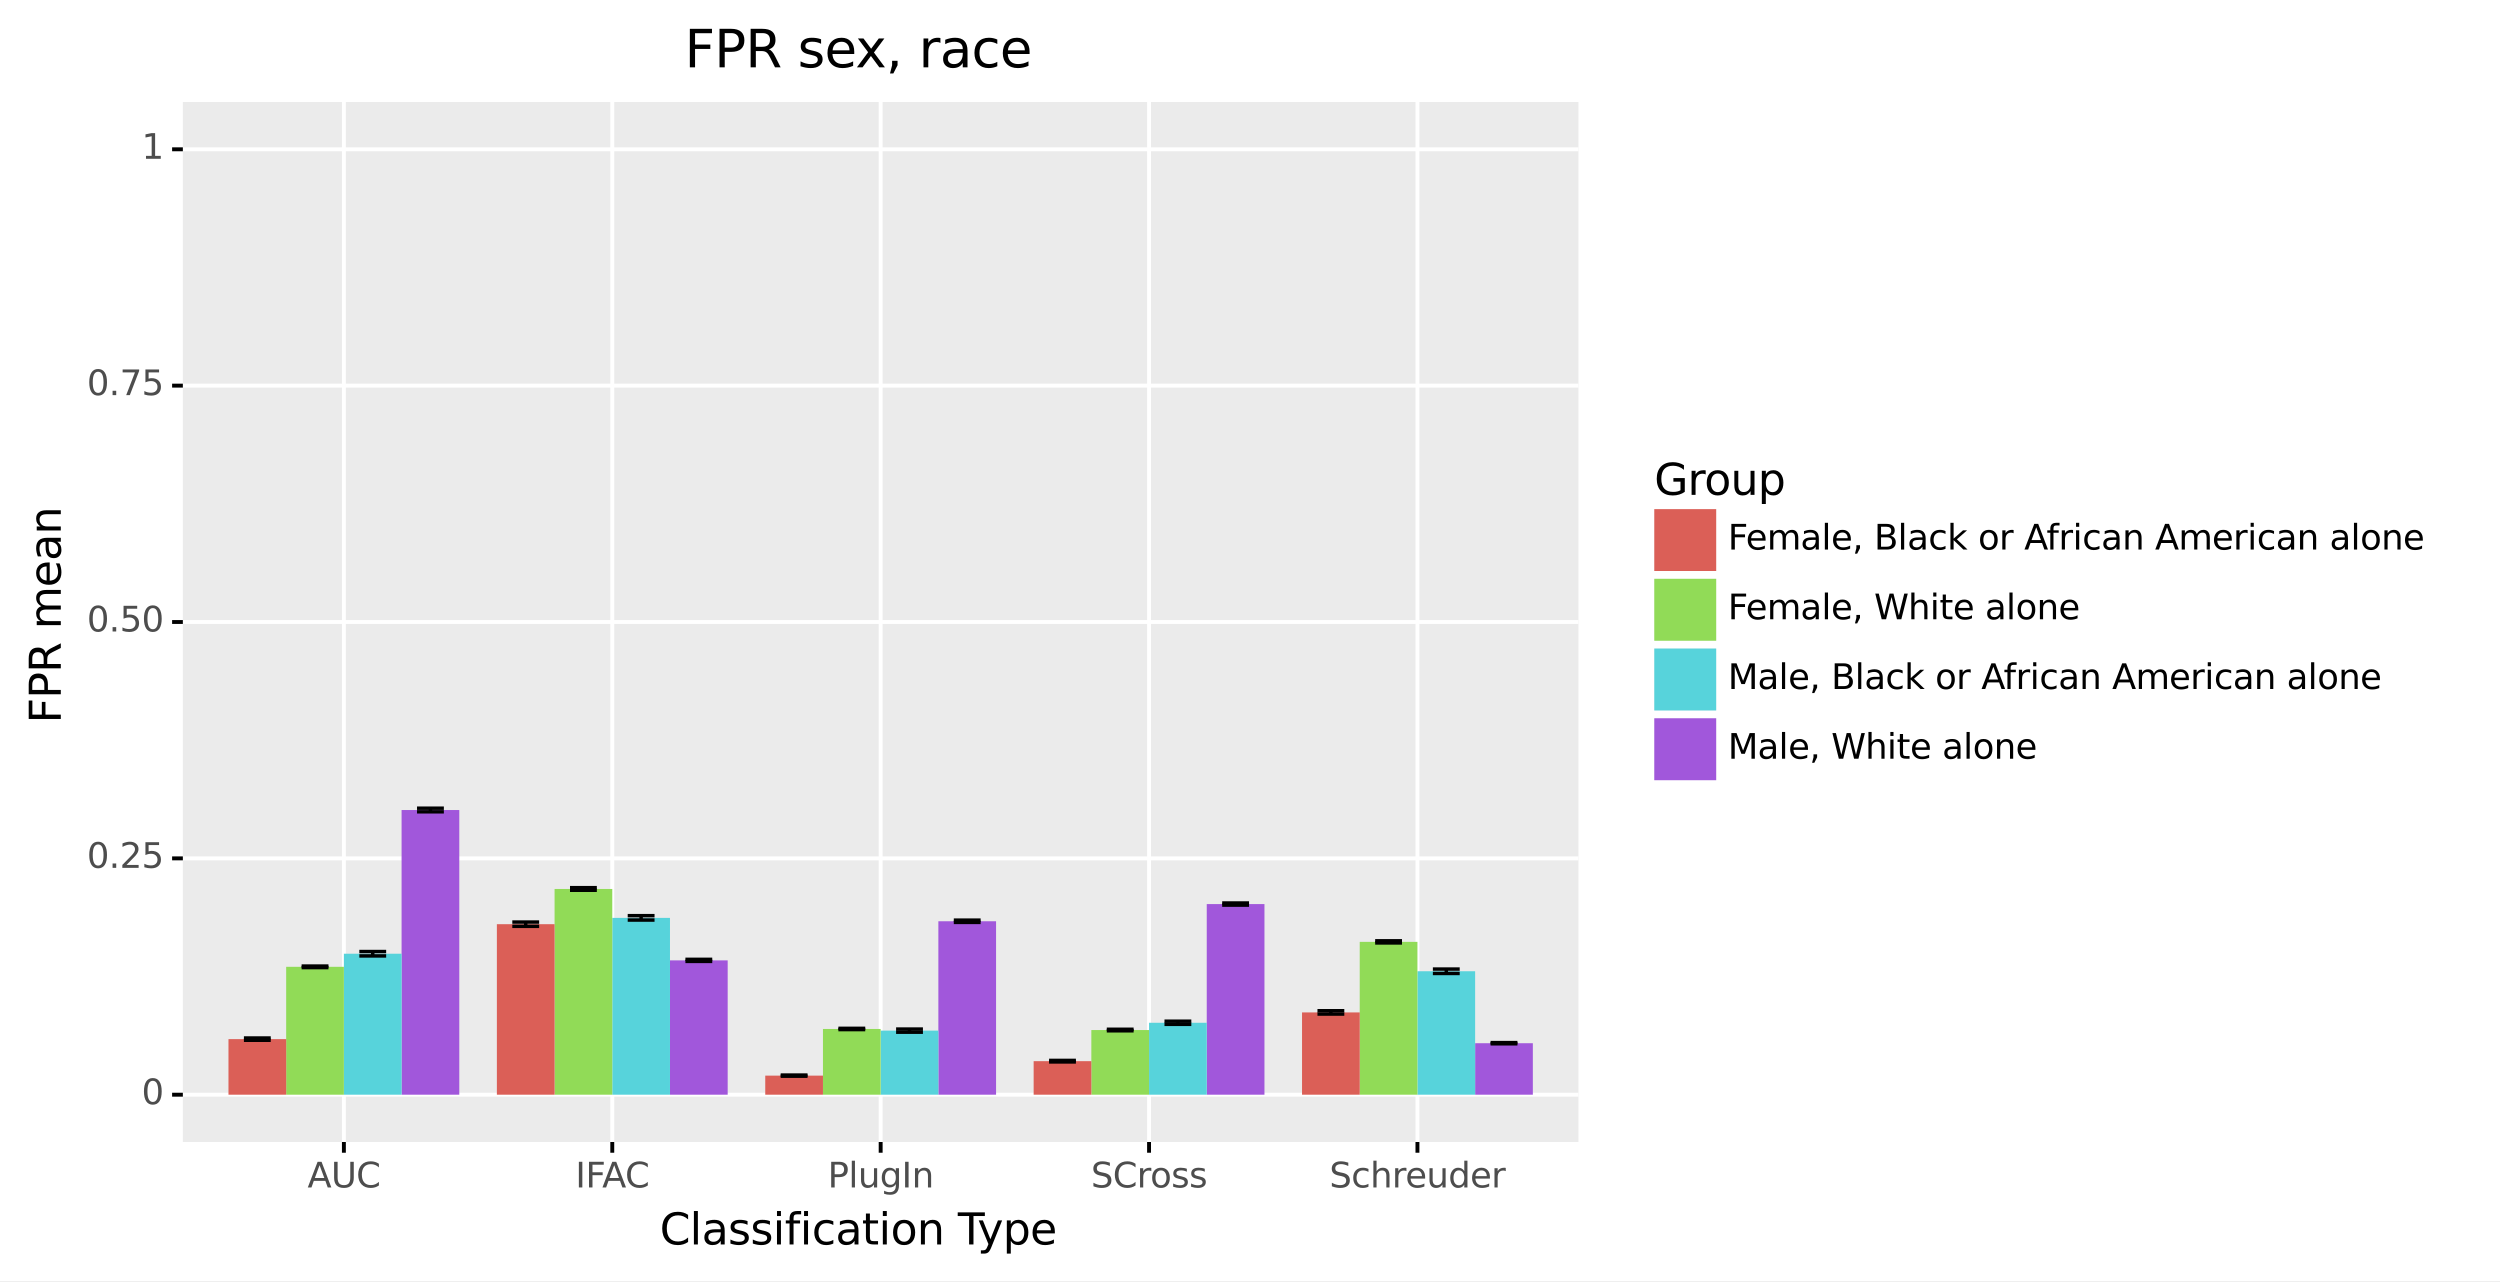 <?xml version="1.0" encoding="utf-8" standalone="no"?>
<!DOCTYPE svg PUBLIC "-//W3C//DTD SVG 1.1//EN"
  "http://www.w3.org/Graphics/SVG/1.1/DTD/svg11.dtd">
<svg xmlns:xlink="http://www.w3.org/1999/xlink" width="639.718pt" height="327.93pt" viewBox="0 0 639.718 327.93" xmlns="http://www.w3.org/2000/svg" version="1.1">
 <rect x="0" y="0" width="639.718" height="327.93" fill="#808080" stroke="none"/>
 <defs>
  <style type="text/css">*{stroke-linejoin: round; stroke-linecap: butt}</style>
 </defs>
 <g id="figure_1">
  <g id="patch_1">
   <path d="M 0 327.93 
L 639.718 327.93 
L 639.718 0 
L 0 0 
z
" style="fill: #ffffff; stroke: #ffffff; stroke-linejoin: miter"/>
  </g>
  <g id="axes_1">
   <g id="patch_2">
    <path d="M 46.79 292.217 
L 403.91 292.217 
L 403.91 26.105 
L 46.79 26.105 
z
" style="fill: #ebebeb"/>
   </g>
   <g id="matplotlib.axis_1">
    <g id="xtick_1">
     <g id="line2d_1">
      <path d="M 87.996 292.217 
L 87.996 26.105 
" clip-path="url(#p2b5a0e7f8f)" style="fill: none; stroke: #ffffff"/>
     </g>
     <g id="line2d_2">
      <path d="M 87.996 292.217 
" style="fill: none; stroke: #333333; stroke-width: 1.5"/>
      <defs>
       <path id="mccb41ea73b" d="M 0 0 
L 0 2.75 
" style="stroke: #000000"/>
      </defs>
      <g>
       <use xlink:href="#mccb41ea73b" x="87.996" y="292.217" style="fill: #333333; stroke: #000000"/>
      </g>
     </g>
     <g id="text_1">
      <!-- AUC -->
      <g style="fill: #4d4d4d" transform="translate(78.693 303.854)scale(0.088 -0.088)">
       <defs>
        <path id="DejaVuSans-41" d="M 2188 4044 
L 1331 1722 
L 3047 1722 
L 2188 4044 
z
M 1831 4666 
L 2547 4666 
L 4325 0 
L 3669 0 
L 3244 1197 
L 1141 1197 
L 716 0 
L 50 0 
L 1831 4666 
z
" transform="scale(0.016)"/>
        <path id="DejaVuSans-55" d="M 556 4666 
L 1191 4666 
L 1191 1831 
Q 1191 1081 1462 751 
Q 1734 422 2344 422 
Q 2950 422 3222 751 
Q 3494 1081 3494 1831 
L 3494 4666 
L 4128 4666 
L 4128 1753 
Q 4128 841 3676 375 
Q 3225 -91 2344 -91 
Q 1459 -91 1007 375 
Q 556 841 556 1753 
L 556 4666 
z
" transform="scale(0.016)"/>
        <path id="DejaVuSans-43" d="M 4122 4306 
L 4122 3641 
Q 3803 3938 3442 4084 
Q 3081 4231 2675 4231 
Q 1875 4231 1450 3742 
Q 1025 3253 1025 2328 
Q 1025 1406 1450 917 
Q 1875 428 2675 428 
Q 3081 428 3442 575 
Q 3803 722 4122 1019 
L 4122 359 
Q 3791 134 3420 21 
Q 3050 -91 2638 -91 
Q 1578 -91 968 557 
Q 359 1206 359 2328 
Q 359 3453 968 4101 
Q 1578 4750 2638 4750 
Q 3056 4750 3426 4639 
Q 3797 4528 4122 4306 
z
" transform="scale(0.016)"/>
       </defs>
       <use xlink:href="#DejaVuSans-41"/>
       <use xlink:href="#DejaVuSans-55" x="68.408"/>
       <use xlink:href="#DejaVuSans-43" x="141.602"/>
      </g>
     </g>
    </g>
    <g id="xtick_2">
     <g id="line2d_3">
      <path d="M 156.673 292.217 
L 156.673 26.105 
" clip-path="url(#p2b5a0e7f8f)" style="fill: none; stroke: #ffffff"/>
     </g>
     <g id="line2d_4">
      <path d="M 156.673 292.217 
" style="fill: none; stroke: #333333; stroke-width: 1.5"/>
      <g>
       <use xlink:href="#mccb41ea73b" x="156.673" y="292.217" style="fill: #333333; stroke: #000000"/>
      </g>
     </g>
     <g id="text_2">
      <!-- IFAC -->
      <g style="fill: #4d4d4d" transform="translate(147.24 303.854)scale(0.088 -0.088)">
       <defs>
        <path id="DejaVuSans-49" d="M 628 4666 
L 1259 4666 
L 1259 0 
L 628 0 
L 628 4666 
z
" transform="scale(0.016)"/>
        <path id="DejaVuSans-46" d="M 628 4666 
L 3309 4666 
L 3309 4134 
L 1259 4134 
L 1259 2759 
L 3109 2759 
L 3109 2228 
L 1259 2228 
L 1259 0 
L 628 0 
L 628 4666 
z
" transform="scale(0.016)"/>
       </defs>
       <use xlink:href="#DejaVuSans-49"/>
       <use xlink:href="#DejaVuSans-46" x="29.492"/>
       <use xlink:href="#DejaVuSans-41" x="77.887"/>
       <use xlink:href="#DejaVuSans-43" x="144.545"/>
      </g>
     </g>
    </g>
    <g id="xtick_3">
     <g id="line2d_5">
      <path d="M 225.35 292.217 
L 225.35 26.105 
" clip-path="url(#p2b5a0e7f8f)" style="fill: none; stroke: #ffffff"/>
     </g>
     <g id="line2d_6">
      <path d="M 225.35 292.217 
" style="fill: none; stroke: #333333; stroke-width: 1.5"/>
      <g>
       <use xlink:href="#mccb41ea73b" x="225.35" y="292.217" style="fill: #333333; stroke: #000000"/>
      </g>
     </g>
     <g id="text_3">
      <!-- PlugIn -->
      <g style="fill: #4d4d4d" transform="translate(211.806 303.854)scale(0.088 -0.088)">
       <defs>
        <path id="DejaVuSans-50" d="M 1259 4147 
L 1259 2394 
L 2053 2394 
Q 2494 2394 2734 2622 
Q 2975 2850 2975 3272 
Q 2975 3691 2734 3919 
Q 2494 4147 2053 4147 
L 1259 4147 
z
M 628 4666 
L 2053 4666 
Q 2838 4666 3239 4311 
Q 3641 3956 3641 3272 
Q 3641 2581 3239 2228 
Q 2838 1875 2053 1875 
L 1259 1875 
L 1259 0 
L 628 0 
L 628 4666 
z
" transform="scale(0.016)"/>
        <path id="DejaVuSans-6c" d="M 603 4863 
L 1178 4863 
L 1178 0 
L 603 0 
L 603 4863 
z
" transform="scale(0.016)"/>
        <path id="DejaVuSans-75" d="M 544 1381 
L 544 3500 
L 1119 3500 
L 1119 1403 
Q 1119 906 1312 657 
Q 1506 409 1894 409 
Q 2359 409 2629 706 
Q 2900 1003 2900 1516 
L 2900 3500 
L 3475 3500 
L 3475 0 
L 2900 0 
L 2900 538 
Q 2691 219 2414 64 
Q 2138 -91 1772 -91 
Q 1169 -91 856 284 
Q 544 659 544 1381 
z
M 1991 3584 
L 1991 3584 
z
" transform="scale(0.016)"/>
        <path id="DejaVuSans-67" d="M 2906 1791 
Q 2906 2416 2648 2759 
Q 2391 3103 1925 3103 
Q 1463 3103 1205 2759 
Q 947 2416 947 1791 
Q 947 1169 1205 825 
Q 1463 481 1925 481 
Q 2391 481 2648 825 
Q 2906 1169 2906 1791 
z
M 3481 434 
Q 3481 -459 3084 -895 
Q 2688 -1331 1869 -1331 
Q 1566 -1331 1297 -1286 
Q 1028 -1241 775 -1147 
L 775 -588 
Q 1028 -725 1275 -790 
Q 1522 -856 1778 -856 
Q 2344 -856 2625 -561 
Q 2906 -266 2906 331 
L 2906 616 
Q 2728 306 2450 153 
Q 2172 0 1784 0 
Q 1141 0 747 490 
Q 353 981 353 1791 
Q 353 2603 747 3093 
Q 1141 3584 1784 3584 
Q 2172 3584 2450 3431 
Q 2728 3278 2906 2969 
L 2906 3500 
L 3481 3500 
L 3481 434 
z
" transform="scale(0.016)"/>
        <path id="DejaVuSans-6e" d="M 3513 2113 
L 3513 0 
L 2938 0 
L 2938 2094 
Q 2938 2591 2744 2837 
Q 2550 3084 2163 3084 
Q 1697 3084 1428 2787 
Q 1159 2491 1159 1978 
L 1159 0 
L 581 0 
L 581 3500 
L 1159 3500 
L 1159 2956 
Q 1366 3272 1645 3428 
Q 1925 3584 2291 3584 
Q 2894 3584 3203 3211 
Q 3513 2838 3513 2113 
z
" transform="scale(0.016)"/>
       </defs>
       <use xlink:href="#DejaVuSans-50"/>
       <use xlink:href="#DejaVuSans-6c" x="60.303"/>
       <use xlink:href="#DejaVuSans-75" x="88.086"/>
       <use xlink:href="#DejaVuSans-67" x="151.465"/>
       <use xlink:href="#DejaVuSans-49" x="214.941"/>
       <use xlink:href="#DejaVuSans-6e" x="244.434"/>
      </g>
     </g>
    </g>
    <g id="xtick_4">
     <g id="line2d_7">
      <path d="M 294.027 292.217 
L 294.027 26.105 
" clip-path="url(#p2b5a0e7f8f)" style="fill: none; stroke: #ffffff"/>
     </g>
     <g id="line2d_8">
      <path d="M 294.027 292.217 
" style="fill: none; stroke: #333333; stroke-width: 1.5"/>
      <g>
       <use xlink:href="#mccb41ea73b" x="294.027" y="292.217" style="fill: #333333; stroke: #000000"/>
      </g>
     </g>
     <g id="text_4">
      <!-- SCross -->
      <g style="fill: #4d4d4d" transform="translate(279.175 303.854)scale(0.088 -0.088)">
       <defs>
        <path id="DejaVuSans-53" d="M 3425 4513 
L 3425 3897 
Q 3066 4069 2747 4153 
Q 2428 4238 2131 4238 
Q 1616 4238 1336 4038 
Q 1056 3838 1056 3469 
Q 1056 3159 1242 3001 
Q 1428 2844 1947 2747 
L 2328 2669 
Q 3034 2534 3370 2195 
Q 3706 1856 3706 1288 
Q 3706 609 3251 259 
Q 2797 -91 1919 -91 
Q 1588 -91 1214 -16 
Q 841 59 441 206 
L 441 856 
Q 825 641 1194 531 
Q 1563 422 1919 422 
Q 2459 422 2753 634 
Q 3047 847 3047 1241 
Q 3047 1584 2836 1778 
Q 2625 1972 2144 2069 
L 1759 2144 
Q 1053 2284 737 2584 
Q 422 2884 422 3419 
Q 422 4038 858 4394 
Q 1294 4750 2059 4750 
Q 2388 4750 2728 4690 
Q 3069 4631 3425 4513 
z
" transform="scale(0.016)"/>
        <path id="DejaVuSans-72" d="M 2631 2963 
Q 2534 3019 2420 3045 
Q 2306 3072 2169 3072 
Q 1681 3072 1420 2755 
Q 1159 2438 1159 1844 
L 1159 0 
L 581 0 
L 581 3500 
L 1159 3500 
L 1159 2956 
Q 1341 3275 1631 3429 
Q 1922 3584 2338 3584 
Q 2397 3584 2469 3576 
Q 2541 3569 2628 3553 
L 2631 2963 
z
" transform="scale(0.016)"/>
        <path id="DejaVuSans-6f" d="M 1959 3097 
Q 1497 3097 1228 2736 
Q 959 2375 959 1747 
Q 959 1119 1226 758 
Q 1494 397 1959 397 
Q 2419 397 2687 759 
Q 2956 1122 2956 1747 
Q 2956 2369 2687 2733 
Q 2419 3097 1959 3097 
z
M 1959 3584 
Q 2709 3584 3137 3096 
Q 3566 2609 3566 1747 
Q 3566 888 3137 398 
Q 2709 -91 1959 -91 
Q 1206 -91 779 398 
Q 353 888 353 1747 
Q 353 2609 779 3096 
Q 1206 3584 1959 3584 
z
" transform="scale(0.016)"/>
        <path id="DejaVuSans-73" d="M 2834 3397 
L 2834 2853 
Q 2591 2978 2328 3040 
Q 2066 3103 1784 3103 
Q 1356 3103 1142 2972 
Q 928 2841 928 2578 
Q 928 2378 1081 2264 
Q 1234 2150 1697 2047 
L 1894 2003 
Q 2506 1872 2764 1633 
Q 3022 1394 3022 966 
Q 3022 478 2636 193 
Q 2250 -91 1575 -91 
Q 1294 -91 989 -36 
Q 684 19 347 128 
L 347 722 
Q 666 556 975 473 
Q 1284 391 1588 391 
Q 1994 391 2212 530 
Q 2431 669 2431 922 
Q 2431 1156 2273 1281 
Q 2116 1406 1581 1522 
L 1381 1569 
Q 847 1681 609 1914 
Q 372 2147 372 2553 
Q 372 3047 722 3315 
Q 1072 3584 1716 3584 
Q 2034 3584 2315 3537 
Q 2597 3491 2834 3397 
z
" transform="scale(0.016)"/>
       </defs>
       <use xlink:href="#DejaVuSans-53"/>
       <use xlink:href="#DejaVuSans-43" x="63.477"/>
       <use xlink:href="#DejaVuSans-72" x="133.301"/>
       <use xlink:href="#DejaVuSans-6f" x="172.164"/>
       <use xlink:href="#DejaVuSans-73" x="233.346"/>
       <use xlink:href="#DejaVuSans-73" x="285.445"/>
      </g>
     </g>
    </g>
    <g id="xtick_5">
     <g id="line2d_9">
      <path d="M 362.704 292.217 
L 362.704 26.105 
" clip-path="url(#p2b5a0e7f8f)" style="fill: none; stroke: #ffffff"/>
     </g>
     <g id="line2d_10">
      <path d="M 362.704 292.217 
" style="fill: none; stroke: #333333; stroke-width: 1.5"/>
      <g>
       <use xlink:href="#mccb41ea73b" x="362.704" y="292.217" style="fill: #333333; stroke: #000000"/>
      </g>
     </g>
     <g id="text_5">
      <!-- Schreuder -->
      <g style="fill: #4d4d4d" transform="translate(340.187 303.854)scale(0.088 -0.088)">
       <defs>
        <path id="DejaVuSans-63" d="M 3122 3366 
L 3122 2828 
Q 2878 2963 2633 3030 
Q 2388 3097 2138 3097 
Q 1578 3097 1268 2742 
Q 959 2388 959 1747 
Q 959 1106 1268 751 
Q 1578 397 2138 397 
Q 2388 397 2633 464 
Q 2878 531 3122 666 
L 3122 134 
Q 2881 22 2623 -34 
Q 2366 -91 2075 -91 
Q 1284 -91 818 406 
Q 353 903 353 1747 
Q 353 2603 823 3093 
Q 1294 3584 2113 3584 
Q 2378 3584 2631 3529 
Q 2884 3475 3122 3366 
z
" transform="scale(0.016)"/>
        <path id="DejaVuSans-68" d="M 3513 2113 
L 3513 0 
L 2938 0 
L 2938 2094 
Q 2938 2591 2744 2837 
Q 2550 3084 2163 3084 
Q 1697 3084 1428 2787 
Q 1159 2491 1159 1978 
L 1159 0 
L 581 0 
L 581 4863 
L 1159 4863 
L 1159 2956 
Q 1366 3272 1645 3428 
Q 1925 3584 2291 3584 
Q 2894 3584 3203 3211 
Q 3513 2838 3513 2113 
z
" transform="scale(0.016)"/>
        <path id="DejaVuSans-65" d="M 3597 1894 
L 3597 1613 
L 953 1613 
Q 991 1019 1311 708 
Q 1631 397 2203 397 
Q 2534 397 2845 478 
Q 3156 559 3463 722 
L 3463 178 
Q 3153 47 2828 -22 
Q 2503 -91 2169 -91 
Q 1331 -91 842 396 
Q 353 884 353 1716 
Q 353 2575 817 3079 
Q 1281 3584 2069 3584 
Q 2775 3584 3186 3129 
Q 3597 2675 3597 1894 
z
M 3022 2063 
Q 3016 2534 2758 2815 
Q 2500 3097 2075 3097 
Q 1594 3097 1305 2825 
Q 1016 2553 972 2059 
L 3022 2063 
z
" transform="scale(0.016)"/>
        <path id="DejaVuSans-64" d="M 2906 2969 
L 2906 4863 
L 3481 4863 
L 3481 0 
L 2906 0 
L 2906 525 
Q 2725 213 2448 61 
Q 2172 -91 1784 -91 
Q 1150 -91 751 415 
Q 353 922 353 1747 
Q 353 2572 751 3078 
Q 1150 3584 1784 3584 
Q 2172 3584 2448 3432 
Q 2725 3281 2906 2969 
z
M 947 1747 
Q 947 1113 1208 752 
Q 1469 391 1925 391 
Q 2381 391 2643 752 
Q 2906 1113 2906 1747 
Q 2906 2381 2643 2742 
Q 2381 3103 1925 3103 
Q 1469 3103 1208 2742 
Q 947 2381 947 1747 
z
" transform="scale(0.016)"/>
       </defs>
       <use xlink:href="#DejaVuSans-53"/>
       <use xlink:href="#DejaVuSans-63" x="63.477"/>
       <use xlink:href="#DejaVuSans-68" x="118.457"/>
       <use xlink:href="#DejaVuSans-72" x="181.836"/>
       <use xlink:href="#DejaVuSans-65" x="220.699"/>
       <use xlink:href="#DejaVuSans-75" x="282.223"/>
       <use xlink:href="#DejaVuSans-64" x="345.602"/>
       <use xlink:href="#DejaVuSans-65" x="409.078"/>
       <use xlink:href="#DejaVuSans-72" x="470.602"/>
      </g>
     </g>
    </g>
    <g id="text_6">
     <!-- Classification Type -->
     <g transform="translate(168.82 318.442)scale(0.11 -0.11)">
      <defs>
       <path id="DejaVuSans-61" d="M 2194 1759 
Q 1497 1759 1228 1600 
Q 959 1441 959 1056 
Q 959 750 1161 570 
Q 1363 391 1709 391 
Q 2188 391 2477 730 
Q 2766 1069 2766 1631 
L 2766 1759 
L 2194 1759 
z
M 3341 1997 
L 3341 0 
L 2766 0 
L 2766 531 
Q 2569 213 2275 61 
Q 1981 -91 1556 -91 
Q 1019 -91 701 211 
Q 384 513 384 1019 
Q 384 1609 779 1909 
Q 1175 2209 1959 2209 
L 2766 2209 
L 2766 2266 
Q 2766 2663 2505 2880 
Q 2244 3097 1772 3097 
Q 1472 3097 1187 3025 
Q 903 2953 641 2809 
L 641 3341 
Q 956 3463 1253 3523 
Q 1550 3584 1831 3584 
Q 2591 3584 2966 3190 
Q 3341 2797 3341 1997 
z
" transform="scale(0.016)"/>
       <path id="DejaVuSans-69" d="M 603 3500 
L 1178 3500 
L 1178 0 
L 603 0 
L 603 3500 
z
M 603 4863 
L 1178 4863 
L 1178 4134 
L 603 4134 
L 603 4863 
z
" transform="scale(0.016)"/>
       <path id="DejaVuSans-66" d="M 2375 4863 
L 2375 4384 
L 1825 4384 
Q 1516 4384 1395 4259 
Q 1275 4134 1275 3809 
L 1275 3500 
L 2222 3500 
L 2222 3053 
L 1275 3053 
L 1275 0 
L 697 0 
L 697 3053 
L 147 3053 
L 147 3500 
L 697 3500 
L 697 3744 
Q 697 4328 969 4595 
Q 1241 4863 1831 4863 
L 2375 4863 
z
" transform="scale(0.016)"/>
       <path id="DejaVuSans-74" d="M 1172 4494 
L 1172 3500 
L 2356 3500 
L 2356 3053 
L 1172 3053 
L 1172 1153 
Q 1172 725 1289 603 
Q 1406 481 1766 481 
L 2356 481 
L 2356 0 
L 1766 0 
Q 1100 0 847 248 
Q 594 497 594 1153 
L 594 3053 
L 172 3053 
L 172 3500 
L 594 3500 
L 594 4494 
L 1172 4494 
z
" transform="scale(0.016)"/>
       <path id="DejaVuSans-20" transform="scale(0.016)"/>
       <path id="DejaVuSans-54" d="M -19 4666 
L 3928 4666 
L 3928 4134 
L 2272 4134 
L 2272 0 
L 1638 0 
L 1638 4134 
L -19 4134 
L -19 4666 
z
" transform="scale(0.016)"/>
       <path id="DejaVuSans-79" d="M 2059 -325 
Q 1816 -950 1584 -1140 
Q 1353 -1331 966 -1331 
L 506 -1331 
L 506 -850 
L 844 -850 
Q 1081 -850 1212 -737 
Q 1344 -625 1503 -206 
L 1606 56 
L 191 3500 
L 800 3500 
L 1894 763 
L 2988 3500 
L 3597 3500 
L 2059 -325 
z
" transform="scale(0.016)"/>
       <path id="DejaVuSans-70" d="M 1159 525 
L 1159 -1331 
L 581 -1331 
L 581 3500 
L 1159 3500 
L 1159 2969 
Q 1341 3281 1617 3432 
Q 1894 3584 2278 3584 
Q 2916 3584 3314 3078 
Q 3713 2572 3713 1747 
Q 3713 922 3314 415 
Q 2916 -91 2278 -91 
Q 1894 -91 1617 61 
Q 1341 213 1159 525 
z
M 3116 1747 
Q 3116 2381 2855 2742 
Q 2594 3103 2138 3103 
Q 1681 3103 1420 2742 
Q 1159 2381 1159 1747 
Q 1159 1113 1420 752 
Q 1681 391 2138 391 
Q 2594 391 2855 752 
Q 3116 1113 3116 1747 
z
" transform="scale(0.016)"/>
      </defs>
      <use xlink:href="#DejaVuSans-43"/>
      <use xlink:href="#DejaVuSans-6c" x="69.824"/>
      <use xlink:href="#DejaVuSans-61" x="97.607"/>
      <use xlink:href="#DejaVuSans-73" x="158.887"/>
      <use xlink:href="#DejaVuSans-73" x="210.986"/>
      <use xlink:href="#DejaVuSans-69" x="263.086"/>
      <use xlink:href="#DejaVuSans-66" x="290.869"/>
      <use xlink:href="#DejaVuSans-69" x="326.074"/>
      <use xlink:href="#DejaVuSans-63" x="353.857"/>
      <use xlink:href="#DejaVuSans-61" x="408.838"/>
      <use xlink:href="#DejaVuSans-74" x="470.117"/>
      <use xlink:href="#DejaVuSans-69" x="509.326"/>
      <use xlink:href="#DejaVuSans-6f" x="537.109"/>
      <use xlink:href="#DejaVuSans-6e" x="598.291"/>
      <use xlink:href="#DejaVuSans-20" x="661.67"/>
      <use xlink:href="#DejaVuSans-54" x="693.457"/>
      <use xlink:href="#DejaVuSans-79" x="738.916"/>
      <use xlink:href="#DejaVuSans-70" x="798.096"/>
      <use xlink:href="#DejaVuSans-65" x="861.572"/>
     </g>
    </g>
   </g>
   <g id="matplotlib.axis_2">
    <g id="ytick_1">
     <g id="line2d_11">
      <path d="M 46.79 280.121 
L 403.91 280.121 
" clip-path="url(#p2b5a0e7f8f)" style="fill: none; stroke: #ffffff"/>
     </g>
     <g id="line2d_12">
      <path d="M 46.79 280.121 
" style="fill: none; stroke: #333333; stroke-width: 1.5"/>
      <defs>
       <path id="m14f2ec6ca0" d="M 0 0 
L -2.75 0 
" style="stroke: #000000"/>
      </defs>
      <g>
       <use xlink:href="#m14f2ec6ca0" x="46.79" y="280.121" style="fill: #333333; stroke: #000000"/>
      </g>
     </g>
     <g id="text_7">
      <!-- 0 -->
      <g style="fill: #4d4d4d" transform="translate(36.241 282.55)scale(0.088 -0.088)">
       <defs>
        <path id="DejaVuSans-30" d="M 2034 4250 
Q 1547 4250 1301 3770 
Q 1056 3291 1056 2328 
Q 1056 1369 1301 889 
Q 1547 409 2034 409 
Q 2525 409 2770 889 
Q 3016 1369 3016 2328 
Q 3016 3291 2770 3770 
Q 2525 4250 2034 4250 
z
M 2034 4750 
Q 2819 4750 3233 4129 
Q 3647 3509 3647 2328 
Q 3647 1150 3233 529 
Q 2819 -91 2034 -91 
Q 1250 -91 836 529 
Q 422 1150 422 2328 
Q 422 3509 836 4129 
Q 1250 4750 2034 4750 
z
" transform="scale(0.016)"/>
       </defs>
       <use xlink:href="#DejaVuSans-30"/>
      </g>
     </g>
    </g>
    <g id="ytick_2">
     <g id="line2d_13">
      <path d="M 46.79 219.641 
L 403.91 219.641 
" clip-path="url(#p2b5a0e7f8f)" style="fill: none; stroke: #ffffff"/>
     </g>
     <g id="line2d_14">
      <path d="M 46.79 219.641 
" style="fill: none; stroke: #333333; stroke-width: 1.5"/>
      <g>
       <use xlink:href="#m14f2ec6ca0" x="46.79" y="219.641" style="fill: #333333; stroke: #000000"/>
      </g>
     </g>
     <g id="text_8">
      <!-- 0.25 -->
      <g style="fill: #4d4d4d" transform="translate(22.246 222.07)scale(0.088 -0.088)">
       <defs>
        <path id="DejaVuSans-2e" d="M 684 794 
L 1344 794 
L 1344 0 
L 684 0 
L 684 794 
z
" transform="scale(0.016)"/>
        <path id="DejaVuSans-32" d="M 1228 531 
L 3431 531 
L 3431 0 
L 469 0 
L 469 531 
Q 828 903 1448 1529 
Q 2069 2156 2228 2338 
Q 2531 2678 2651 2914 
Q 2772 3150 2772 3378 
Q 2772 3750 2511 3984 
Q 2250 4219 1831 4219 
Q 1534 4219 1204 4116 
Q 875 4013 500 3803 
L 500 4441 
Q 881 4594 1212 4672 
Q 1544 4750 1819 4750 
Q 2544 4750 2975 4387 
Q 3406 4025 3406 3419 
Q 3406 3131 3298 2873 
Q 3191 2616 2906 2266 
Q 2828 2175 2409 1742 
Q 1991 1309 1228 531 
z
" transform="scale(0.016)"/>
        <path id="DejaVuSans-35" d="M 691 4666 
L 3169 4666 
L 3169 4134 
L 1269 4134 
L 1269 2991 
Q 1406 3038 1543 3061 
Q 1681 3084 1819 3084 
Q 2600 3084 3056 2656 
Q 3513 2228 3513 1497 
Q 3513 744 3044 326 
Q 2575 -91 1722 -91 
Q 1428 -91 1123 -41 
Q 819 9 494 109 
L 494 744 
Q 775 591 1075 516 
Q 1375 441 1709 441 
Q 2250 441 2565 725 
Q 2881 1009 2881 1497 
Q 2881 1984 2565 2268 
Q 2250 2553 1709 2553 
Q 1456 2553 1204 2497 
Q 953 2441 691 2322 
L 691 4666 
z
" transform="scale(0.016)"/>
       </defs>
       <use xlink:href="#DejaVuSans-30"/>
       <use xlink:href="#DejaVuSans-2e" x="63.623"/>
       <use xlink:href="#DejaVuSans-32" x="95.41"/>
       <use xlink:href="#DejaVuSans-35" x="159.033"/>
      </g>
     </g>
    </g>
    <g id="ytick_3">
     <g id="line2d_15">
      <path d="M 46.79 159.161 
L 403.91 159.161 
" clip-path="url(#p2b5a0e7f8f)" style="fill: none; stroke: #ffffff"/>
     </g>
     <g id="line2d_16">
      <path d="M 46.79 159.161 
" style="fill: none; stroke: #333333; stroke-width: 1.5"/>
      <g>
       <use xlink:href="#m14f2ec6ca0" x="46.79" y="159.161" style="fill: #333333; stroke: #000000"/>
      </g>
     </g>
     <g id="text_9">
      <!-- 0.50 -->
      <g style="fill: #4d4d4d" transform="translate(22.246 161.59)scale(0.088 -0.088)">
       <use xlink:href="#DejaVuSans-30"/>
       <use xlink:href="#DejaVuSans-2e" x="63.623"/>
       <use xlink:href="#DejaVuSans-35" x="95.41"/>
       <use xlink:href="#DejaVuSans-30" x="159.033"/>
      </g>
     </g>
    </g>
    <g id="ytick_4">
     <g id="line2d_17">
      <path d="M 46.79 98.681 
L 403.91 98.681 
" clip-path="url(#p2b5a0e7f8f)" style="fill: none; stroke: #ffffff"/>
     </g>
     <g id="line2d_18">
      <path d="M 46.79 98.681 
" style="fill: none; stroke: #333333; stroke-width: 1.5"/>
      <g>
       <use xlink:href="#m14f2ec6ca0" x="46.79" y="98.681" style="fill: #333333; stroke: #000000"/>
      </g>
     </g>
     <g id="text_10">
      <!-- 0.75 -->
      <g style="fill: #4d4d4d" transform="translate(22.246 101.11)scale(0.088 -0.088)">
       <defs>
        <path id="DejaVuSans-37" d="M 525 4666 
L 3525 4666 
L 3525 4397 
L 1831 0 
L 1172 0 
L 2766 4134 
L 525 4134 
L 525 4666 
z
" transform="scale(0.016)"/>
       </defs>
       <use xlink:href="#DejaVuSans-30"/>
       <use xlink:href="#DejaVuSans-2e" x="63.623"/>
       <use xlink:href="#DejaVuSans-37" x="95.41"/>
       <use xlink:href="#DejaVuSans-35" x="159.033"/>
      </g>
     </g>
    </g>
    <g id="ytick_5">
     <g id="line2d_19">
      <path d="M 46.79 38.201 
L 403.91 38.201 
" clip-path="url(#p2b5a0e7f8f)" style="fill: none; stroke: #ffffff"/>
     </g>
     <g id="line2d_20">
      <path d="M 46.79 38.201 
" style="fill: none; stroke: #333333; stroke-width: 1.5"/>
      <g>
       <use xlink:href="#m14f2ec6ca0" x="46.79" y="38.201" style="fill: #333333; stroke: #000000"/>
      </g>
     </g>
     <g id="text_11">
      <!-- 1 -->
      <g style="fill: #4d4d4d" transform="translate(36.241 40.63)scale(0.088 -0.088)">
       <defs>
        <path id="DejaVuSans-31" d="M 794 531 
L 1825 531 
L 1825 4091 
L 703 3866 
L 703 4441 
L 1819 4666 
L 2450 4666 
L 2450 531 
L 3481 531 
L 3481 0 
L 794 0 
L 794 531 
z
" transform="scale(0.016)"/>
       </defs>
       <use xlink:href="#DejaVuSans-31"/>
      </g>
     </g>
    </g>
    <g id="ytick_6"/>
    <g id="ytick_7"/>
    <g id="ytick_8"/>
    <g id="ytick_9"/>
    <g id="text_12">
     <!-- FPR mean -->
     <g transform="translate(15.558 185.08)rotate(-90)scale(0.11 -0.11)">
      <defs>
       <path id="DejaVuSans-52" d="M 2841 2188 
Q 3044 2119 3236 1894 
Q 3428 1669 3622 1275 
L 4263 0 
L 3584 0 
L 2988 1197 
Q 2756 1666 2539 1819 
Q 2322 1972 1947 1972 
L 1259 1972 
L 1259 0 
L 628 0 
L 628 4666 
L 2053 4666 
Q 2853 4666 3247 4331 
Q 3641 3997 3641 3322 
Q 3641 2881 3436 2590 
Q 3231 2300 2841 2188 
z
M 1259 4147 
L 1259 2491 
L 2053 2491 
Q 2509 2491 2742 2702 
Q 2975 2913 2975 3322 
Q 2975 3731 2742 3939 
Q 2509 4147 2053 4147 
L 1259 4147 
z
" transform="scale(0.016)"/>
       <path id="DejaVuSans-6d" d="M 3328 2828 
Q 3544 3216 3844 3400 
Q 4144 3584 4550 3584 
Q 5097 3584 5394 3201 
Q 5691 2819 5691 2113 
L 5691 0 
L 5113 0 
L 5113 2094 
Q 5113 2597 4934 2840 
Q 4756 3084 4391 3084 
Q 3944 3084 3684 2787 
Q 3425 2491 3425 1978 
L 3425 0 
L 2847 0 
L 2847 2094 
Q 2847 2600 2669 2842 
Q 2491 3084 2119 3084 
Q 1678 3084 1418 2786 
Q 1159 2488 1159 1978 
L 1159 0 
L 581 0 
L 581 3500 
L 1159 3500 
L 1159 2956 
Q 1356 3278 1631 3431 
Q 1906 3584 2284 3584 
Q 2666 3584 2933 3390 
Q 3200 3197 3328 2828 
z
" transform="scale(0.016)"/>
      </defs>
      <use xlink:href="#DejaVuSans-46"/>
      <use xlink:href="#DejaVuSans-50" x="57.52"/>
      <use xlink:href="#DejaVuSans-52" x="117.822"/>
      <use xlink:href="#DejaVuSans-20" x="187.305"/>
      <use xlink:href="#DejaVuSans-6d" x="219.092"/>
      <use xlink:href="#DejaVuSans-65" x="316.504"/>
      <use xlink:href="#DejaVuSans-61" x="378.027"/>
      <use xlink:href="#DejaVuSans-6e" x="439.307"/>
     </g>
    </g>
   </g>
   <g id="PolyCollection_1">
    <path d="M 102.761 280.121 
L 102.761 207.276 
L 117.527 207.276 
L 117.527 280.121 
z
" clip-path="url(#p2b5a0e7f8f)" style="fill: #a157db"/>
    <path d="M 87.996 280.121 
L 87.996 244.046 
L 102.761 244.046 
L 102.761 280.121 
z
" clip-path="url(#p2b5a0e7f8f)" style="fill: #57d3db"/>
    <path d="M 73.23 280.121 
L 73.23 247.395 
L 87.996 247.395 
L 87.996 280.121 
z
" clip-path="url(#p2b5a0e7f8f)" style="fill: #91db57"/>
    <path d="M 58.465 280.121 
L 58.465 265.897 
L 73.23 265.897 
L 73.23 280.121 
z
" clip-path="url(#p2b5a0e7f8f)" style="fill: #db5f57"/>
    <path d="M 171.438 280.121 
L 171.438 245.75 
L 186.204 245.75 
L 186.204 280.121 
z
" clip-path="url(#p2b5a0e7f8f)" style="fill: #a157db"/>
    <path d="M 156.673 280.121 
L 156.673 234.875 
L 171.438 234.875 
L 171.438 280.121 
z
" clip-path="url(#p2b5a0e7f8f)" style="fill: #57d3db"/>
    <path d="M 141.907 280.121 
L 141.907 227.475 
L 156.673 227.475 
L 156.673 280.121 
z
" clip-path="url(#p2b5a0e7f8f)" style="fill: #91db57"/>
    <path d="M 127.142 280.121 
L 127.142 236.489 
L 141.907 236.489 
L 141.907 280.121 
z
" clip-path="url(#p2b5a0e7f8f)" style="fill: #db5f57"/>
    <path d="M 240.115 280.121 
L 240.115 235.739 
L 254.881 235.739 
L 254.881 280.121 
z
" clip-path="url(#p2b5a0e7f8f)" style="fill: #a157db"/>
    <path d="M 225.35 280.121 
L 225.35 263.725 
L 240.115 263.725 
L 240.115 280.121 
z
" clip-path="url(#p2b5a0e7f8f)" style="fill: #57d3db"/>
    <path d="M 210.584 280.121 
L 210.584 263.299 
L 225.35 263.299 
L 225.35 280.121 
z
" clip-path="url(#p2b5a0e7f8f)" style="fill: #91db57"/>
    <path d="M 195.819 280.121 
L 195.819 275.239 
L 210.584 275.239 
L 210.584 280.121 
z
" clip-path="url(#p2b5a0e7f8f)" style="fill: #db5f57"/>
    <path d="M 308.792 280.121 
L 308.792 231.341 
L 323.558 231.341 
L 323.558 280.121 
z
" clip-path="url(#p2b5a0e7f8f)" style="fill: #a157db"/>
    <path d="M 294.027 280.121 
L 294.027 261.714 
L 308.792 261.714 
L 308.792 280.121 
z
" clip-path="url(#p2b5a0e7f8f)" style="fill: #57d3db"/>
    <path d="M 279.261 280.121 
L 279.261 263.576 
L 294.027 263.576 
L 294.027 280.121 
z
" clip-path="url(#p2b5a0e7f8f)" style="fill: #91db57"/>
    <path d="M 264.496 280.121 
L 264.496 271.538 
L 279.261 271.538 
L 279.261 280.121 
z
" clip-path="url(#p2b5a0e7f8f)" style="fill: #db5f57"/>
    <path d="M 377.469 280.121 
L 377.469 266.945 
L 392.235 266.945 
L 392.235 280.121 
z
" clip-path="url(#p2b5a0e7f8f)" style="fill: #a157db"/>
    <path d="M 362.704 280.121 
L 362.704 248.529 
L 377.469 248.529 
L 377.469 280.121 
z
" clip-path="url(#p2b5a0e7f8f)" style="fill: #57d3db"/>
    <path d="M 347.938 280.121 
L 347.938 241.01 
L 362.704 241.01 
L 362.704 280.121 
z
" clip-path="url(#p2b5a0e7f8f)" style="fill: #91db57"/>
    <path d="M 333.172 280.121 
L 333.172 259.065 
L 347.938 259.065 
L 347.938 280.121 
z
" clip-path="url(#p2b5a0e7f8f)" style="fill: #db5f57"/>
   </g>
   <g id="LineCollection_1">
    <path d="M 62.414 266.19 
L 69.281 266.19 
" clip-path="url(#p2b5a0e7f8f)" style="fill: none; stroke: #000000; stroke-width: 0.886"/>
    <path d="M 62.414 265.605 
L 69.281 265.605 
" clip-path="url(#p2b5a0e7f8f)" style="fill: none; stroke: #000000; stroke-width: 0.886"/>
    <path d="M 65.848 265.605 
L 65.848 266.19 
" clip-path="url(#p2b5a0e7f8f)" style="fill: none; stroke: #000000; stroke-width: 0.886"/>
   </g>
   <g id="LineCollection_2">
    <path d="M 77.179 247.589 
L 84.047 247.589 
" clip-path="url(#p2b5a0e7f8f)" style="fill: none; stroke: #000000; stroke-width: 0.886"/>
    <path d="M 77.179 247.201 
L 84.047 247.201 
" clip-path="url(#p2b5a0e7f8f)" style="fill: none; stroke: #000000; stroke-width: 0.886"/>
    <path d="M 80.613 247.201 
L 80.613 247.589 
" clip-path="url(#p2b5a0e7f8f)" style="fill: none; stroke: #000000; stroke-width: 0.886"/>
   </g>
   <g id="LineCollection_3">
    <path d="M 91.945 244.611 
L 98.812 244.611 
" clip-path="url(#p2b5a0e7f8f)" style="fill: none; stroke: #000000; stroke-width: 0.886"/>
    <path d="M 91.945 243.481 
L 98.812 243.481 
" clip-path="url(#p2b5a0e7f8f)" style="fill: none; stroke: #000000; stroke-width: 0.886"/>
    <path d="M 95.379 243.481 
L 95.379 244.611 
" clip-path="url(#p2b5a0e7f8f)" style="fill: none; stroke: #000000; stroke-width: 0.886"/>
   </g>
   <g id="LineCollection_4">
    <path d="M 106.71 207.737 
L 113.578 207.737 
" clip-path="url(#p2b5a0e7f8f)" style="fill: none; stroke: #000000; stroke-width: 0.886"/>
    <path d="M 106.71 206.815 
L 113.578 206.815 
" clip-path="url(#p2b5a0e7f8f)" style="fill: none; stroke: #000000; stroke-width: 0.886"/>
    <path d="M 110.144 206.815 
L 110.144 207.737 
" clip-path="url(#p2b5a0e7f8f)" style="fill: none; stroke: #000000; stroke-width: 0.886"/>
   </g>
   <g id="LineCollection_5">
    <path d="M 131.091 237.034 
L 137.958 237.034 
" clip-path="url(#p2b5a0e7f8f)" style="fill: none; stroke: #000000; stroke-width: 0.886"/>
    <path d="M 131.091 235.943 
L 137.958 235.943 
" clip-path="url(#p2b5a0e7f8f)" style="fill: none; stroke: #000000; stroke-width: 0.886"/>
    <path d="M 134.524 235.943 
L 134.524 237.034 
" clip-path="url(#p2b5a0e7f8f)" style="fill: none; stroke: #000000; stroke-width: 0.886"/>
   </g>
   <g id="LineCollection_6">
    <path d="M 145.856 227.804 
L 152.724 227.804 
" clip-path="url(#p2b5a0e7f8f)" style="fill: none; stroke: #000000; stroke-width: 0.886"/>
    <path d="M 145.856 227.145 
L 152.724 227.145 
" clip-path="url(#p2b5a0e7f8f)" style="fill: none; stroke: #000000; stroke-width: 0.886"/>
    <path d="M 149.29 227.145 
L 149.29 227.804 
" clip-path="url(#p2b5a0e7f8f)" style="fill: none; stroke: #000000; stroke-width: 0.886"/>
   </g>
   <g id="LineCollection_7">
    <path d="M 160.622 235.438 
L 167.489 235.438 
" clip-path="url(#p2b5a0e7f8f)" style="fill: none; stroke: #000000; stroke-width: 0.886"/>
    <path d="M 160.622 234.311 
L 167.489 234.311 
" clip-path="url(#p2b5a0e7f8f)" style="fill: none; stroke: #000000; stroke-width: 0.886"/>
    <path d="M 164.056 234.311 
L 164.056 235.438 
" clip-path="url(#p2b5a0e7f8f)" style="fill: none; stroke: #000000; stroke-width: 0.886"/>
   </g>
   <g id="LineCollection_8">
    <path d="M 175.387 246.017 
L 182.255 246.017 
" clip-path="url(#p2b5a0e7f8f)" style="fill: none; stroke: #000000; stroke-width: 0.886"/>
    <path d="M 175.387 245.482 
L 182.255 245.482 
" clip-path="url(#p2b5a0e7f8f)" style="fill: none; stroke: #000000; stroke-width: 0.886"/>
    <path d="M 178.821 245.482 
L 178.821 246.017 
" clip-path="url(#p2b5a0e7f8f)" style="fill: none; stroke: #000000; stroke-width: 0.886"/>
   </g>
   <g id="LineCollection_9">
    <path d="M 199.768 275.388 
L 206.635 275.388 
" clip-path="url(#p2b5a0e7f8f)" style="fill: none; stroke: #000000; stroke-width: 0.886"/>
    <path d="M 199.768 275.09 
L 206.635 275.09 
" clip-path="url(#p2b5a0e7f8f)" style="fill: none; stroke: #000000; stroke-width: 0.886"/>
    <path d="M 203.201 275.09 
L 203.201 275.388 
" clip-path="url(#p2b5a0e7f8f)" style="fill: none; stroke: #000000; stroke-width: 0.886"/>
   </g>
   <g id="LineCollection_10">
    <path d="M 214.533 263.461 
L 221.401 263.461 
" clip-path="url(#p2b5a0e7f8f)" style="fill: none; stroke: #000000; stroke-width: 0.886"/>
    <path d="M 214.533 263.137 
L 221.401 263.137 
" clip-path="url(#p2b5a0e7f8f)" style="fill: none; stroke: #000000; stroke-width: 0.886"/>
    <path d="M 217.967 263.137 
L 217.967 263.461 
" clip-path="url(#p2b5a0e7f8f)" style="fill: none; stroke: #000000; stroke-width: 0.886"/>
   </g>
   <g id="LineCollection_11">
    <path d="M 229.299 264.131 
L 236.166 264.131 
" clip-path="url(#p2b5a0e7f8f)" style="fill: none; stroke: #000000; stroke-width: 0.886"/>
    <path d="M 229.299 263.32 
L 236.166 263.32 
" clip-path="url(#p2b5a0e7f8f)" style="fill: none; stroke: #000000; stroke-width: 0.886"/>
    <path d="M 232.732 263.32 
L 232.732 264.131 
" clip-path="url(#p2b5a0e7f8f)" style="fill: none; stroke: #000000; stroke-width: 0.886"/>
   </g>
   <g id="LineCollection_12">
    <path d="M 244.064 236.033 
L 250.932 236.033 
" clip-path="url(#p2b5a0e7f8f)" style="fill: none; stroke: #000000; stroke-width: 0.886"/>
    <path d="M 244.064 235.445 
L 250.932 235.445 
" clip-path="url(#p2b5a0e7f8f)" style="fill: none; stroke: #000000; stroke-width: 0.886"/>
    <path d="M 247.498 235.445 
L 247.498 236.033 
" clip-path="url(#p2b5a0e7f8f)" style="fill: none; stroke: #000000; stroke-width: 0.886"/>
   </g>
   <g id="LineCollection_13">
    <path d="M 268.444 271.734 
L 275.312 271.734 
" clip-path="url(#p2b5a0e7f8f)" style="fill: none; stroke: #000000; stroke-width: 0.886"/>
    <path d="M 268.444 271.342 
L 275.312 271.342 
" clip-path="url(#p2b5a0e7f8f)" style="fill: none; stroke: #000000; stroke-width: 0.886"/>
    <path d="M 271.878 271.342 
L 271.878 271.734 
" clip-path="url(#p2b5a0e7f8f)" style="fill: none; stroke: #000000; stroke-width: 0.886"/>
   </g>
   <g id="LineCollection_14">
    <path d="M 283.21 263.774 
L 290.078 263.774 
" clip-path="url(#p2b5a0e7f8f)" style="fill: none; stroke: #000000; stroke-width: 0.886"/>
    <path d="M 283.21 263.378 
L 290.078 263.378 
" clip-path="url(#p2b5a0e7f8f)" style="fill: none; stroke: #000000; stroke-width: 0.886"/>
    <path d="M 286.644 263.378 
L 286.644 263.774 
" clip-path="url(#p2b5a0e7f8f)" style="fill: none; stroke: #000000; stroke-width: 0.886"/>
   </g>
   <g id="LineCollection_15">
    <path d="M 297.976 262.113 
L 304.843 262.113 
" clip-path="url(#p2b5a0e7f8f)" style="fill: none; stroke: #000000; stroke-width: 0.886"/>
    <path d="M 297.976 261.315 
L 304.843 261.315 
" clip-path="url(#p2b5a0e7f8f)" style="fill: none; stroke: #000000; stroke-width: 0.886"/>
    <path d="M 301.409 261.315 
L 301.409 262.113 
" clip-path="url(#p2b5a0e7f8f)" style="fill: none; stroke: #000000; stroke-width: 0.886"/>
   </g>
   <g id="LineCollection_16">
    <path d="M 312.741 231.618 
L 319.609 231.618 
" clip-path="url(#p2b5a0e7f8f)" style="fill: none; stroke: #000000; stroke-width: 0.886"/>
    <path d="M 312.741 231.064 
L 319.609 231.064 
" clip-path="url(#p2b5a0e7f8f)" style="fill: none; stroke: #000000; stroke-width: 0.886"/>
    <path d="M 316.175 231.064 
L 316.175 231.618 
" clip-path="url(#p2b5a0e7f8f)" style="fill: none; stroke: #000000; stroke-width: 0.886"/>
   </g>
   <g id="LineCollection_17">
    <path d="M 337.121 259.489 
L 343.989 259.489 
" clip-path="url(#p2b5a0e7f8f)" style="fill: none; stroke: #000000; stroke-width: 0.886"/>
    <path d="M 337.121 258.641 
L 343.989 258.641 
" clip-path="url(#p2b5a0e7f8f)" style="fill: none; stroke: #000000; stroke-width: 0.886"/>
    <path d="M 340.555 258.641 
L 340.555 259.489 
" clip-path="url(#p2b5a0e7f8f)" style="fill: none; stroke: #000000; stroke-width: 0.886"/>
   </g>
   <g id="LineCollection_18">
    <path d="M 351.887 241.288 
L 358.755 241.288 
" clip-path="url(#p2b5a0e7f8f)" style="fill: none; stroke: #000000; stroke-width: 0.886"/>
    <path d="M 351.887 240.732 
L 358.755 240.732 
" clip-path="url(#p2b5a0e7f8f)" style="fill: none; stroke: #000000; stroke-width: 0.886"/>
    <path d="M 355.321 240.732 
L 355.321 241.288 
" clip-path="url(#p2b5a0e7f8f)" style="fill: none; stroke: #000000; stroke-width: 0.886"/>
   </g>
   <g id="LineCollection_19">
    <path d="M 366.652 249.094 
L 373.52 249.094 
" clip-path="url(#p2b5a0e7f8f)" style="fill: none; stroke: #000000; stroke-width: 0.886"/>
    <path d="M 366.652 247.965 
L 373.52 247.965 
" clip-path="url(#p2b5a0e7f8f)" style="fill: none; stroke: #000000; stroke-width: 0.886"/>
    <path d="M 370.086 247.965 
L 370.086 249.094 
" clip-path="url(#p2b5a0e7f8f)" style="fill: none; stroke: #000000; stroke-width: 0.886"/>
   </g>
   <g id="LineCollection_20">
    <path d="M 381.418 267.1 
L 388.286 267.1 
" clip-path="url(#p2b5a0e7f8f)" style="fill: none; stroke: #000000; stroke-width: 0.886"/>
    <path d="M 381.418 266.79 
L 388.286 266.79 
" clip-path="url(#p2b5a0e7f8f)" style="fill: none; stroke: #000000; stroke-width: 0.886"/>
    <path d="M 384.852 266.79 
L 384.852 267.1 
" clip-path="url(#p2b5a0e7f8f)" style="fill: none; stroke: #000000; stroke-width: 0.886"/>
   </g>
   <g id="patch_3">
    <path d="M 411.11 211.836 
L 632.518 211.836 
L 632.518 103.03 
L 411.11 103.03 
z
" style="fill: #ffffff"/>
   </g>
   <g id="text_13">
    <!-- Group -->
    <g transform="translate(423.31 126.624)scale(0.11 -0.11)">
     <defs>
      <path id="DejaVuSans-47" d="M 3809 666 
L 3809 1919 
L 2778 1919 
L 2778 2438 
L 4434 2438 
L 4434 434 
Q 4069 175 3628 42 
Q 3188 -91 2688 -91 
Q 1594 -91 976 548 
Q 359 1188 359 2328 
Q 359 3472 976 4111 
Q 1594 4750 2688 4750 
Q 3144 4750 3555 4637 
Q 3966 4525 4313 4306 
L 4313 3634 
Q 3963 3931 3569 4081 
Q 3175 4231 2741 4231 
Q 1884 4231 1454 3753 
Q 1025 3275 1025 2328 
Q 1025 1384 1454 906 
Q 1884 428 2741 428 
Q 3075 428 3337 486 
Q 3600 544 3809 666 
z
" transform="scale(0.016)"/>
     </defs>
     <use xlink:href="#DejaVuSans-47"/>
     <use xlink:href="#DejaVuSans-72" x="77.49"/>
     <use xlink:href="#DejaVuSans-6f" x="116.354"/>
     <use xlink:href="#DejaVuSans-75" x="177.535"/>
     <use xlink:href="#DejaVuSans-70" x="240.914"/>
    </g>
   </g>
   <g id="patch_4">
    <path d="M 423.31 146.116 
L 439.15 146.116 
L 439.15 130.276 
L 423.31 130.276 
z
" clip-path="url(#pbcfa763a09)" style="fill: #f2f2f2"/>
   </g>
   <g id="patch_5">
    <path d="M 423.31 146.116 
L 439.15 146.116 
L 439.15 130.276 
L 423.31 130.276 
z
" clip-path="url(#pbcfa763a09)" style="fill: #db5f57"/>
   </g>
   <g id="text_14">
    <!-- Female, Black or African American alone -->
    <g transform="translate(442.15 140.625)scale(0.088 -0.088)">
     <defs>
      <path id="DejaVuSans-2c" d="M 750 794 
L 1409 794 
L 1409 256 
L 897 -744 
L 494 -744 
L 750 256 
L 750 794 
z
" transform="scale(0.016)"/>
      <path id="DejaVuSans-42" d="M 1259 2228 
L 1259 519 
L 2272 519 
Q 2781 519 3026 730 
Q 3272 941 3272 1375 
Q 3272 1813 3026 2020 
Q 2781 2228 2272 2228 
L 1259 2228 
z
M 1259 4147 
L 1259 2741 
L 2194 2741 
Q 2656 2741 2882 2914 
Q 3109 3088 3109 3444 
Q 3109 3797 2882 3972 
Q 2656 4147 2194 4147 
L 1259 4147 
z
M 628 4666 
L 2241 4666 
Q 2963 4666 3353 4366 
Q 3744 4066 3744 3513 
Q 3744 3084 3544 2831 
Q 3344 2578 2956 2516 
Q 3422 2416 3680 2098 
Q 3938 1781 3938 1306 
Q 3938 681 3513 340 
Q 3088 0 2303 0 
L 628 0 
L 628 4666 
z
" transform="scale(0.016)"/>
      <path id="DejaVuSans-6b" d="M 581 4863 
L 1159 4863 
L 1159 1991 
L 2875 3500 
L 3609 3500 
L 1753 1863 
L 3688 0 
L 2938 0 
L 1159 1709 
L 1159 0 
L 581 0 
L 581 4863 
z
" transform="scale(0.016)"/>
     </defs>
     <use xlink:href="#DejaVuSans-46"/>
     <use xlink:href="#DejaVuSans-65" x="52.02"/>
     <use xlink:href="#DejaVuSans-6d" x="113.543"/>
     <use xlink:href="#DejaVuSans-61" x="210.955"/>
     <use xlink:href="#DejaVuSans-6c" x="272.234"/>
     <use xlink:href="#DejaVuSans-65" x="300.018"/>
     <use xlink:href="#DejaVuSans-2c" x="361.541"/>
     <use xlink:href="#DejaVuSans-20" x="393.328"/>
     <use xlink:href="#DejaVuSans-42" x="425.115"/>
     <use xlink:href="#DejaVuSans-6c" x="493.719"/>
     <use xlink:href="#DejaVuSans-61" x="521.502"/>
     <use xlink:href="#DejaVuSans-63" x="582.781"/>
     <use xlink:href="#DejaVuSans-6b" x="637.762"/>
     <use xlink:href="#DejaVuSans-20" x="695.672"/>
     <use xlink:href="#DejaVuSans-6f" x="727.459"/>
     <use xlink:href="#DejaVuSans-72" x="788.641"/>
     <use xlink:href="#DejaVuSans-20" x="829.754"/>
     <use xlink:href="#DejaVuSans-41" x="861.541"/>
     <use xlink:href="#DejaVuSans-66" x="926.324"/>
     <use xlink:href="#DejaVuSans-72" x="961.529"/>
     <use xlink:href="#DejaVuSans-69" x="1002.643"/>
     <use xlink:href="#DejaVuSans-63" x="1030.426"/>
     <use xlink:href="#DejaVuSans-61" x="1085.406"/>
     <use xlink:href="#DejaVuSans-6e" x="1146.686"/>
     <use xlink:href="#DejaVuSans-20" x="1210.064"/>
     <use xlink:href="#DejaVuSans-41" x="1241.852"/>
     <use xlink:href="#DejaVuSans-6d" x="1310.26"/>
     <use xlink:href="#DejaVuSans-65" x="1407.672"/>
     <use xlink:href="#DejaVuSans-72" x="1469.195"/>
     <use xlink:href="#DejaVuSans-69" x="1510.309"/>
     <use xlink:href="#DejaVuSans-63" x="1538.092"/>
     <use xlink:href="#DejaVuSans-61" x="1593.072"/>
     <use xlink:href="#DejaVuSans-6e" x="1654.352"/>
     <use xlink:href="#DejaVuSans-20" x="1717.73"/>
     <use xlink:href="#DejaVuSans-61" x="1749.518"/>
     <use xlink:href="#DejaVuSans-6c" x="1810.797"/>
     <use xlink:href="#DejaVuSans-6f" x="1838.58"/>
     <use xlink:href="#DejaVuSans-6e" x="1899.762"/>
     <use xlink:href="#DejaVuSans-65" x="1963.141"/>
    </g>
   </g>
   <g id="patch_6">
    <path d="M 423.31 163.956 
L 439.15 163.956 
L 439.15 148.116 
L 423.31 148.116 
z
" clip-path="url(#p82054b4d87)" style="fill: #f2f2f2"/>
   </g>
   <g id="patch_7">
    <path d="M 423.31 163.956 
L 439.15 163.956 
L 439.15 148.116 
L 423.31 148.116 
z
" clip-path="url(#p82054b4d87)" style="fill: #91db57"/>
   </g>
   <g id="text_15">
    <!-- Female, White alone -->
    <g transform="translate(442.15 158.465)scale(0.088 -0.088)">
     <defs>
      <path id="DejaVuSans-57" d="M 213 4666 
L 850 4666 
L 1831 722 
L 2809 4666 
L 3519 4666 
L 4500 722 
L 5478 4666 
L 6119 4666 
L 4947 0 
L 4153 0 
L 3169 4050 
L 2175 0 
L 1381 0 
L 213 4666 
z
" transform="scale(0.016)"/>
     </defs>
     <use xlink:href="#DejaVuSans-46"/>
     <use xlink:href="#DejaVuSans-65" x="52.02"/>
     <use xlink:href="#DejaVuSans-6d" x="113.543"/>
     <use xlink:href="#DejaVuSans-61" x="210.955"/>
     <use xlink:href="#DejaVuSans-6c" x="272.234"/>
     <use xlink:href="#DejaVuSans-65" x="300.018"/>
     <use xlink:href="#DejaVuSans-2c" x="361.541"/>
     <use xlink:href="#DejaVuSans-20" x="393.328"/>
     <use xlink:href="#DejaVuSans-57" x="425.115"/>
     <use xlink:href="#DejaVuSans-68" x="523.992"/>
     <use xlink:href="#DejaVuSans-69" x="587.371"/>
     <use xlink:href="#DejaVuSans-74" x="615.154"/>
     <use xlink:href="#DejaVuSans-65" x="654.363"/>
     <use xlink:href="#DejaVuSans-20" x="715.887"/>
     <use xlink:href="#DejaVuSans-61" x="747.674"/>
     <use xlink:href="#DejaVuSans-6c" x="808.953"/>
     <use xlink:href="#DejaVuSans-6f" x="836.736"/>
     <use xlink:href="#DejaVuSans-6e" x="897.918"/>
     <use xlink:href="#DejaVuSans-65" x="961.297"/>
    </g>
   </g>
   <g id="patch_8">
    <path d="M 423.31 181.796 
L 439.15 181.796 
L 439.15 165.956 
L 423.31 165.956 
z
" clip-path="url(#p641ca8254e)" style="fill: #f2f2f2"/>
   </g>
   <g id="patch_9">
    <path d="M 423.31 181.796 
L 439.15 181.796 
L 439.15 165.956 
L 423.31 165.956 
z
" clip-path="url(#p641ca8254e)" style="fill: #57d3db"/>
   </g>
   <g id="text_16">
    <!-- Male, Black or African American alone -->
    <g transform="translate(442.15 176.305)scale(0.088 -0.088)">
     <defs>
      <path id="DejaVuSans-4d" d="M 628 4666 
L 1569 4666 
L 2759 1491 
L 3956 4666 
L 4897 4666 
L 4897 0 
L 4281 0 
L 4281 4097 
L 3078 897 
L 2444 897 
L 1241 4097 
L 1241 0 
L 628 0 
L 628 4666 
z
" transform="scale(0.016)"/>
     </defs>
     <use xlink:href="#DejaVuSans-4d"/>
     <use xlink:href="#DejaVuSans-61" x="86.279"/>
     <use xlink:href="#DejaVuSans-6c" x="147.559"/>
     <use xlink:href="#DejaVuSans-65" x="175.342"/>
     <use xlink:href="#DejaVuSans-2c" x="236.865"/>
     <use xlink:href="#DejaVuSans-20" x="268.652"/>
     <use xlink:href="#DejaVuSans-42" x="300.439"/>
     <use xlink:href="#DejaVuSans-6c" x="369.043"/>
     <use xlink:href="#DejaVuSans-61" x="396.826"/>
     <use xlink:href="#DejaVuSans-63" x="458.105"/>
     <use xlink:href="#DejaVuSans-6b" x="513.086"/>
     <use xlink:href="#DejaVuSans-20" x="570.996"/>
     <use xlink:href="#DejaVuSans-6f" x="602.783"/>
     <use xlink:href="#DejaVuSans-72" x="663.965"/>
     <use xlink:href="#DejaVuSans-20" x="705.078"/>
     <use xlink:href="#DejaVuSans-41" x="736.865"/>
     <use xlink:href="#DejaVuSans-66" x="801.648"/>
     <use xlink:href="#DejaVuSans-72" x="836.854"/>
     <use xlink:href="#DejaVuSans-69" x="877.967"/>
     <use xlink:href="#DejaVuSans-63" x="905.75"/>
     <use xlink:href="#DejaVuSans-61" x="960.73"/>
     <use xlink:href="#DejaVuSans-6e" x="1022.01"/>
     <use xlink:href="#DejaVuSans-20" x="1085.389"/>
     <use xlink:href="#DejaVuSans-41" x="1117.176"/>
     <use xlink:href="#DejaVuSans-6d" x="1185.584"/>
     <use xlink:href="#DejaVuSans-65" x="1282.996"/>
     <use xlink:href="#DejaVuSans-72" x="1344.52"/>
     <use xlink:href="#DejaVuSans-69" x="1385.633"/>
     <use xlink:href="#DejaVuSans-63" x="1413.416"/>
     <use xlink:href="#DejaVuSans-61" x="1468.396"/>
     <use xlink:href="#DejaVuSans-6e" x="1529.676"/>
     <use xlink:href="#DejaVuSans-20" x="1593.055"/>
     <use xlink:href="#DejaVuSans-61" x="1624.842"/>
     <use xlink:href="#DejaVuSans-6c" x="1686.121"/>
     <use xlink:href="#DejaVuSans-6f" x="1713.904"/>
     <use xlink:href="#DejaVuSans-6e" x="1775.086"/>
     <use xlink:href="#DejaVuSans-65" x="1838.465"/>
    </g>
   </g>
   <g id="patch_10">
    <path d="M 423.31 199.636 
L 439.15 199.636 
L 439.15 183.796 
L 423.31 183.796 
z
" clip-path="url(#pd1234e84eb)" style="fill: #f2f2f2"/>
   </g>
   <g id="patch_11">
    <path d="M 423.31 199.636 
L 439.15 199.636 
L 439.15 183.796 
L 423.31 183.796 
z
" clip-path="url(#pd1234e84eb)" style="fill: #a157db"/>
   </g>
   <g id="text_17">
    <!-- Male, White alone -->
    <g transform="translate(442.15 194.145)scale(0.088 -0.088)">
     <use xlink:href="#DejaVuSans-4d"/>
     <use xlink:href="#DejaVuSans-61" x="86.279"/>
     <use xlink:href="#DejaVuSans-6c" x="147.559"/>
     <use xlink:href="#DejaVuSans-65" x="175.342"/>
     <use xlink:href="#DejaVuSans-2c" x="236.865"/>
     <use xlink:href="#DejaVuSans-20" x="268.652"/>
     <use xlink:href="#DejaVuSans-57" x="300.439"/>
     <use xlink:href="#DejaVuSans-68" x="399.316"/>
     <use xlink:href="#DejaVuSans-69" x="462.695"/>
     <use xlink:href="#DejaVuSans-74" x="490.479"/>
     <use xlink:href="#DejaVuSans-65" x="529.688"/>
     <use xlink:href="#DejaVuSans-20" x="591.211"/>
     <use xlink:href="#DejaVuSans-61" x="622.998"/>
     <use xlink:href="#DejaVuSans-6c" x="684.277"/>
     <use xlink:href="#DejaVuSans-6f" x="712.061"/>
     <use xlink:href="#DejaVuSans-6e" x="773.242"/>
     <use xlink:href="#DejaVuSans-65" x="836.621"/>
    </g>
   </g>
  </g>
  <g id="text_18">
   <!-- FPR sex, race -->
   <g transform="translate(175.197 17.23)scale(0.132 -0.132)">
    <defs>
     <path id="DejaVuSans-78" d="M 3513 3500 
L 2247 1797 
L 3578 0 
L 2900 0 
L 1881 1375 
L 863 0 
L 184 0 
L 1544 1831 
L 300 3500 
L 978 3500 
L 1906 2253 
L 2834 3500 
L 3513 3500 
z
" transform="scale(0.016)"/>
    </defs>
    <use xlink:href="#DejaVuSans-46"/>
    <use xlink:href="#DejaVuSans-50" x="57.52"/>
    <use xlink:href="#DejaVuSans-52" x="117.822"/>
    <use xlink:href="#DejaVuSans-20" x="187.305"/>
    <use xlink:href="#DejaVuSans-73" x="219.092"/>
    <use xlink:href="#DejaVuSans-65" x="271.191"/>
    <use xlink:href="#DejaVuSans-78" x="330.965"/>
    <use xlink:href="#DejaVuSans-2c" x="390.145"/>
    <use xlink:href="#DejaVuSans-20" x="421.932"/>
    <use xlink:href="#DejaVuSans-72" x="453.719"/>
    <use xlink:href="#DejaVuSans-61" x="494.832"/>
    <use xlink:href="#DejaVuSans-63" x="556.111"/>
    <use xlink:href="#DejaVuSans-65" x="611.092"/>
   </g>
  </g>
 </g>
 <defs>
  <clipPath id="p2b5a0e7f8f">
   <rect x="46.79" y="26.105" width="357.12" height="266.112"/>
  </clipPath>
  <clipPath id="pbcfa763a09">
   <path d="M 423.31 146.116 
L 423.31 130.276 
L 439.15 130.276 
L 439.15 146.116 
"/>
  </clipPath>
  <clipPath id="p82054b4d87">
   <path d="M 423.31 163.956 
L 423.31 148.116 
L 439.15 148.116 
L 439.15 163.956 
"/>
  </clipPath>
  <clipPath id="p641ca8254e">
   <path d="M 423.31 181.796 
L 423.31 165.956 
L 439.15 165.956 
L 439.15 181.796 
"/>
  </clipPath>
  <clipPath id="pd1234e84eb">
   <path d="M 423.31 199.636 
L 423.31 183.796 
L 439.15 183.796 
L 439.15 199.636 
"/>
  </clipPath>
 </defs>
</svg>
